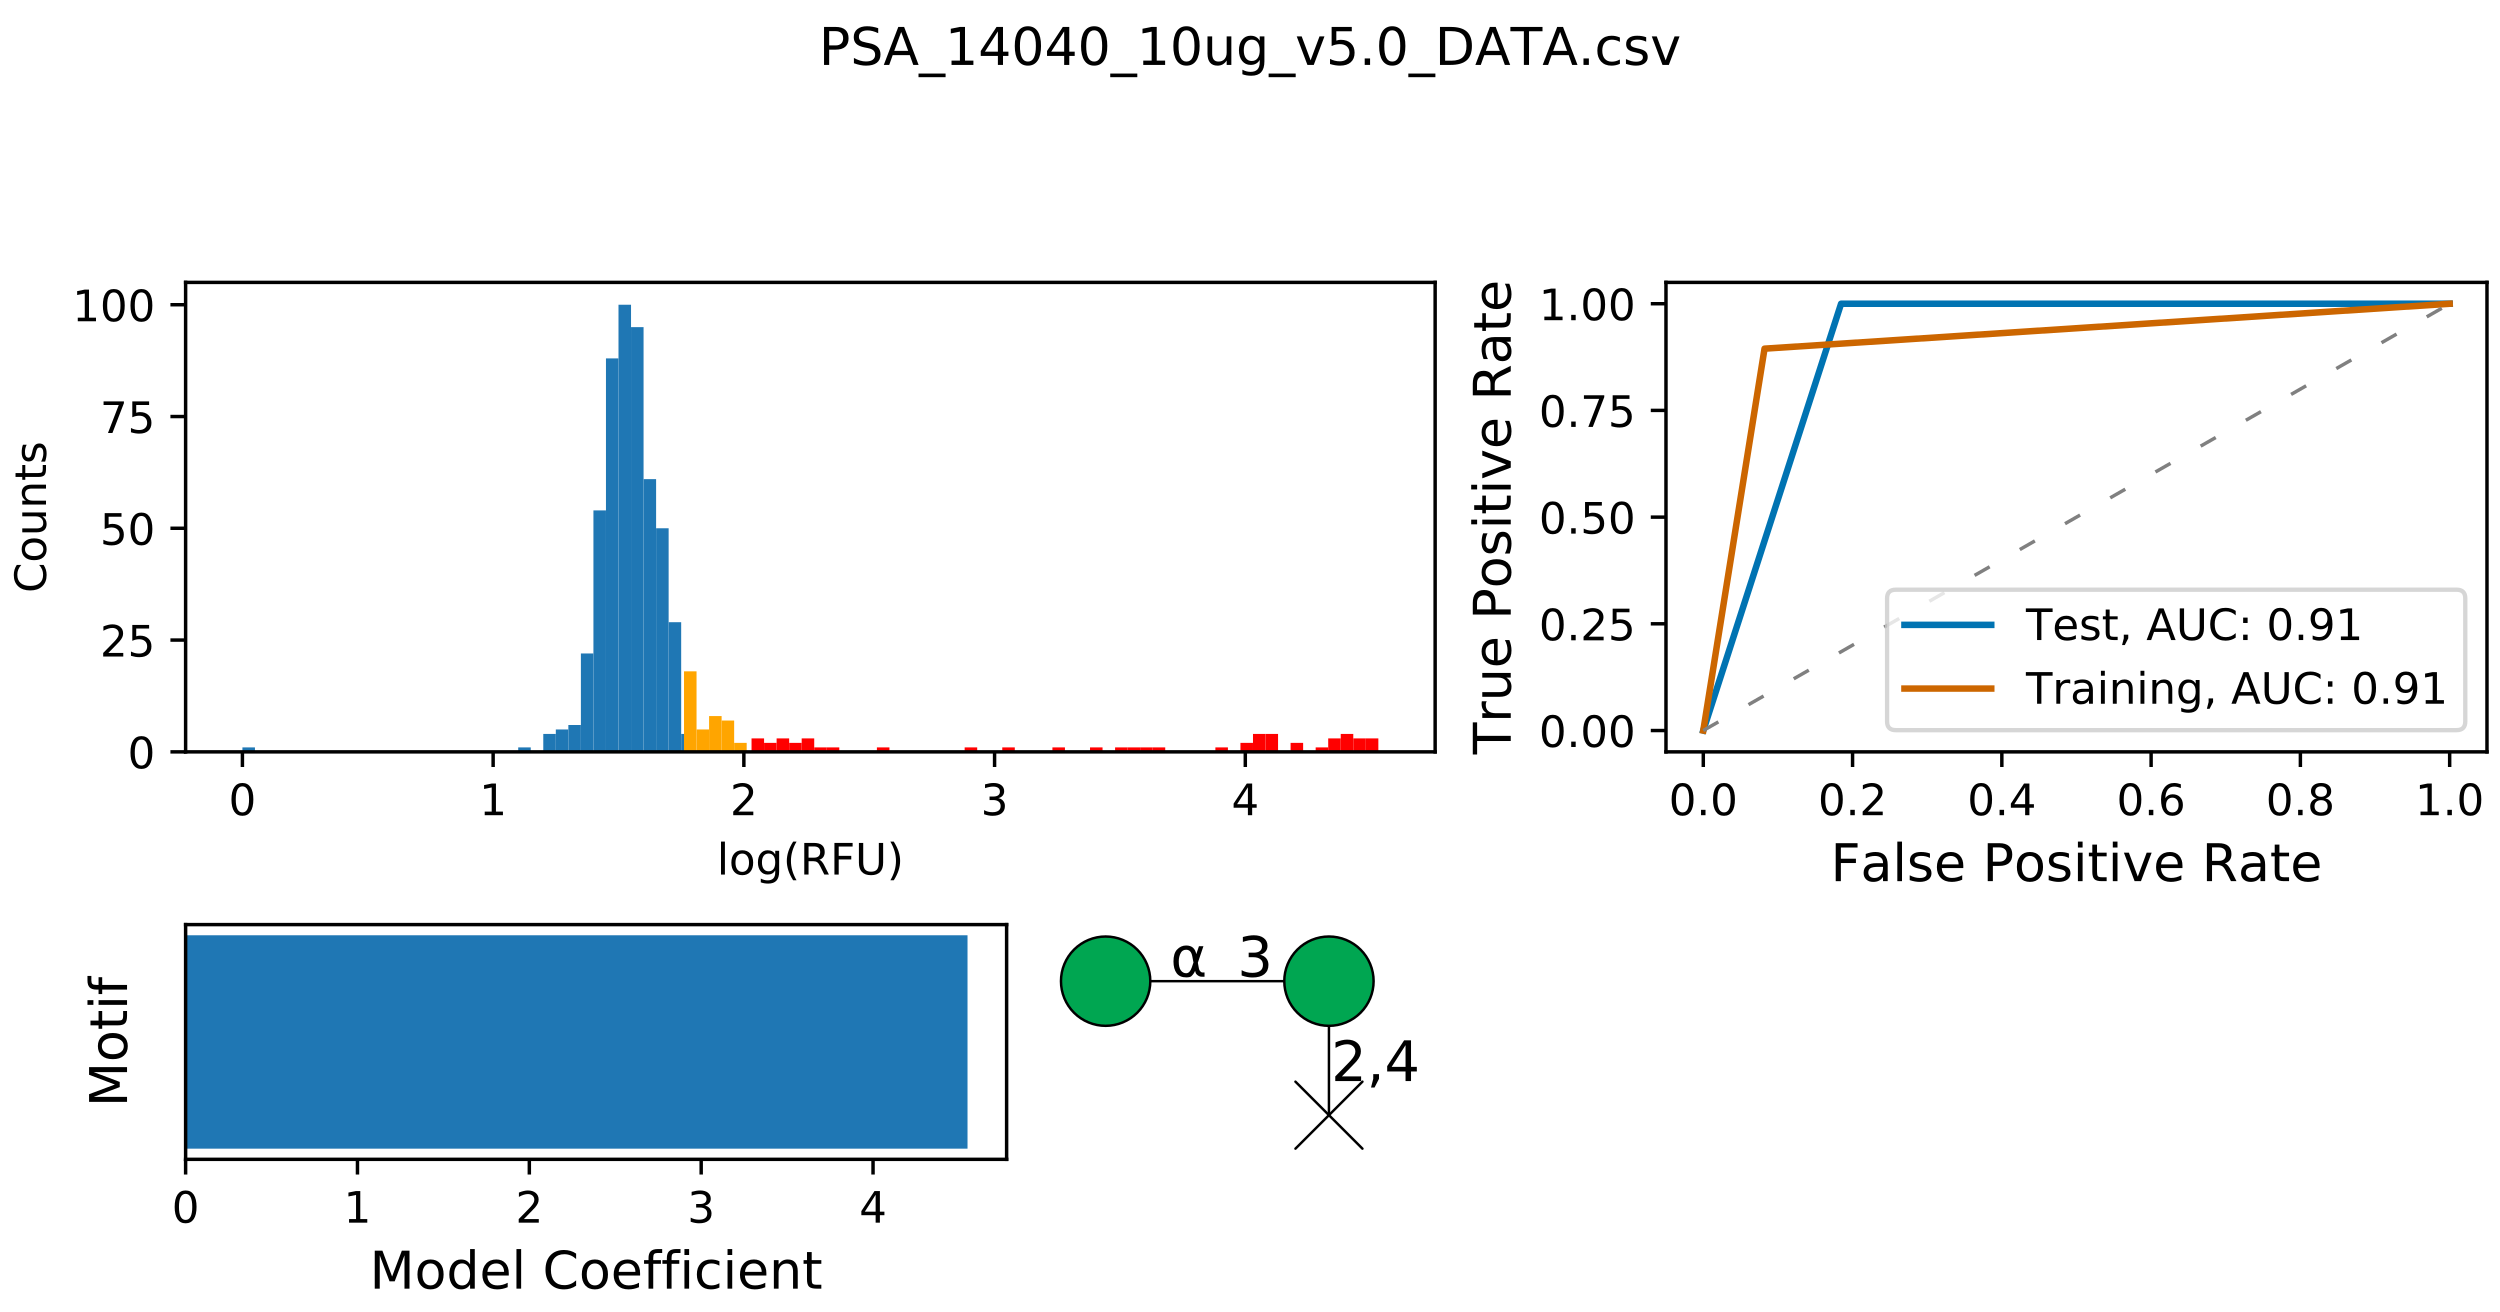 <?xml version="1.0" encoding="utf-8" standalone="no"?>
<!DOCTYPE svg PUBLIC "-//W3C//DTD SVG 1.1//EN"
  "http://www.w3.org/Graphics/SVG/1.1/DTD/svg11.dtd">
<!-- Created with matplotlib (https://matplotlib.org/) -->
<svg height="302.4pt" version="1.1" viewBox="0 0 576 302.4" width="576pt" xmlns="http://www.w3.org/2000/svg" xmlns:xlink="http://www.w3.org/1999/xlink">
 <defs>
  <style type="text/css">
*{stroke-linecap:butt;stroke-linejoin:round;}
  </style>
 </defs>
 <g id="figure_1">
  <g id="patch_1">
   <path d="M 0 302.4 
L 576 302.4 
L 576 0 
L 0 0 
z
" style="fill:#ffffff;"/>
  </g>
  <g id="axes_1">
   <g id="patch_2">
    <path d="M 42.766 173.224 
L 330.657 173.224 
L 330.657 65.065 
L 42.766 65.065 
z
" style="fill:#ffffff;"/>
   </g>
   <g id="patch_3">
    <path clip-path="url(#pede5697588)" d="M 55.852 173.224 
L 58.74 173.224 
L 58.74 172.194 
L 55.852 172.194 
z
" style="fill:#1f77b4;"/>
   </g>
   <g id="patch_4">
    <path clip-path="url(#pede5697588)" d="M 58.74 173.224 
L 61.628 173.224 
L 61.628 173.224 
L 58.74 173.224 
z
" style="fill:#1f77b4;"/>
   </g>
   <g id="patch_5">
    <path clip-path="url(#pede5697588)" d="M 61.628 173.224 
L 64.517 173.224 
L 64.517 173.224 
L 61.628 173.224 
z
" style="fill:#1f77b4;"/>
   </g>
   <g id="patch_6">
    <path clip-path="url(#pede5697588)" d="M 64.517 173.224 
L 67.405 173.224 
L 67.405 173.224 
L 64.517 173.224 
z
" style="fill:#1f77b4;"/>
   </g>
   <g id="patch_7">
    <path clip-path="url(#pede5697588)" d="M 67.405 173.224 
L 70.293 173.224 
L 70.293 173.224 
L 67.405 173.224 
z
" style="fill:#1f77b4;"/>
   </g>
   <g id="patch_8">
    <path clip-path="url(#pede5697588)" d="M 70.293 173.224 
L 73.182 173.224 
L 73.182 173.224 
L 70.293 173.224 
z
" style="fill:#1f77b4;"/>
   </g>
   <g id="patch_9">
    <path clip-path="url(#pede5697588)" d="M 73.182 173.224 
L 76.07 173.224 
L 76.07 173.224 
L 73.182 173.224 
z
" style="fill:#1f77b4;"/>
   </g>
   <g id="patch_10">
    <path clip-path="url(#pede5697588)" d="M 76.07 173.224 
L 78.958 173.224 
L 78.958 173.224 
L 76.07 173.224 
z
" style="fill:#1f77b4;"/>
   </g>
   <g id="patch_11">
    <path clip-path="url(#pede5697588)" d="M 78.958 173.224 
L 81.847 173.224 
L 81.847 173.224 
L 78.958 173.224 
z
" style="fill:#1f77b4;"/>
   </g>
   <g id="patch_12">
    <path clip-path="url(#pede5697588)" d="M 81.847 173.224 
L 84.735 173.224 
L 84.735 173.224 
L 81.847 173.224 
z
" style="fill:#1f77b4;"/>
   </g>
   <g id="patch_13">
    <path clip-path="url(#pede5697588)" d="M 84.735 173.224 
L 87.623 173.224 
L 87.623 173.224 
L 84.735 173.224 
z
" style="fill:#1f77b4;"/>
   </g>
   <g id="patch_14">
    <path clip-path="url(#pede5697588)" d="M 87.623 173.224 
L 90.512 173.224 
L 90.512 173.224 
L 87.623 173.224 
z
" style="fill:#1f77b4;"/>
   </g>
   <g id="patch_15">
    <path clip-path="url(#pede5697588)" d="M 90.512 173.224 
L 93.4 173.224 
L 93.4 173.224 
L 90.512 173.224 
z
" style="fill:#1f77b4;"/>
   </g>
   <g id="patch_16">
    <path clip-path="url(#pede5697588)" d="M 93.4 173.224 
L 96.288 173.224 
L 96.288 173.224 
L 93.4 173.224 
z
" style="fill:#1f77b4;"/>
   </g>
   <g id="patch_17">
    <path clip-path="url(#pede5697588)" d="M 96.288 173.224 
L 99.177 173.224 
L 99.177 173.224 
L 96.288 173.224 
z
" style="fill:#1f77b4;"/>
   </g>
   <g id="patch_18">
    <path clip-path="url(#pede5697588)" d="M 99.177 173.224 
L 102.065 173.224 
L 102.065 173.224 
L 99.177 173.224 
z
" style="fill:#1f77b4;"/>
   </g>
   <g id="patch_19">
    <path clip-path="url(#pede5697588)" d="M 102.065 173.224 
L 104.953 173.224 
L 104.953 173.224 
L 102.065 173.224 
z
" style="fill:#1f77b4;"/>
   </g>
   <g id="patch_20">
    <path clip-path="url(#pede5697588)" d="M 104.953 173.224 
L 107.842 173.224 
L 107.842 173.224 
L 104.953 173.224 
z
" style="fill:#1f77b4;"/>
   </g>
   <g id="patch_21">
    <path clip-path="url(#pede5697588)" d="M 107.842 173.224 
L 110.73 173.224 
L 110.73 173.224 
L 107.842 173.224 
z
" style="fill:#1f77b4;"/>
   </g>
   <g id="patch_22">
    <path clip-path="url(#pede5697588)" d="M 110.73 173.224 
L 113.618 173.224 
L 113.618 173.224 
L 110.73 173.224 
z
" style="fill:#1f77b4;"/>
   </g>
   <g id="patch_23">
    <path clip-path="url(#pede5697588)" d="M 113.618 173.224 
L 116.507 173.224 
L 116.507 173.224 
L 113.618 173.224 
z
" style="fill:#1f77b4;"/>
   </g>
   <g id="patch_24">
    <path clip-path="url(#pede5697588)" d="M 116.507 173.224 
L 119.395 173.224 
L 119.395 173.224 
L 116.507 173.224 
z
" style="fill:#1f77b4;"/>
   </g>
   <g id="patch_25">
    <path clip-path="url(#pede5697588)" d="M 119.395 173.224 
L 122.283 173.224 
L 122.283 172.194 
L 119.395 172.194 
z
" style="fill:#1f77b4;"/>
   </g>
   <g id="patch_26">
    <path clip-path="url(#pede5697588)" d="M 122.283 173.224 
L 125.171 173.224 
L 125.171 173.224 
L 122.283 173.224 
z
" style="fill:#1f77b4;"/>
   </g>
   <g id="patch_27">
    <path clip-path="url(#pede5697588)" d="M 125.171 173.224 
L 128.06 173.224 
L 128.06 169.104 
L 125.171 169.104 
z
" style="fill:#1f77b4;"/>
   </g>
   <g id="patch_28">
    <path clip-path="url(#pede5697588)" d="M 128.06 173.224 
L 130.948 173.224 
L 130.948 168.073 
L 128.06 168.073 
z
" style="fill:#1f77b4;"/>
   </g>
   <g id="patch_29">
    <path clip-path="url(#pede5697588)" d="M 130.948 173.224 
L 133.836 173.224 
L 133.836 167.043 
L 130.948 167.043 
z
" style="fill:#1f77b4;"/>
   </g>
   <g id="patch_30">
    <path clip-path="url(#pede5697588)" d="M 133.836 173.224 
L 136.725 173.224 
L 136.725 150.562 
L 133.836 150.562 
z
" style="fill:#1f77b4;"/>
   </g>
   <g id="patch_31">
    <path clip-path="url(#pede5697588)" d="M 136.725 173.224 
L 139.613 173.224 
L 139.613 117.599 
L 136.725 117.599 
z
" style="fill:#1f77b4;"/>
   </g>
   <g id="patch_32">
    <path clip-path="url(#pede5697588)" d="M 139.613 173.224 
L 142.501 173.224 
L 142.501 82.576 
L 139.613 82.576 
z
" style="fill:#1f77b4;"/>
   </g>
   <g id="patch_33">
    <path clip-path="url(#pede5697588)" d="M 142.501 173.224 
L 145.39 173.224 
L 145.39 70.215 
L 142.501 70.215 
z
" style="fill:#1f77b4;"/>
   </g>
   <g id="patch_34">
    <path clip-path="url(#pede5697588)" d="M 145.39 173.224 
L 148.278 173.224 
L 148.278 75.366 
L 145.39 75.366 
z
" style="fill:#1f77b4;"/>
   </g>
   <g id="patch_35">
    <path clip-path="url(#pede5697588)" d="M 148.278 173.224 
L 151.166 173.224 
L 151.166 110.389 
L 148.278 110.389 
z
" style="fill:#1f77b4;"/>
   </g>
   <g id="patch_36">
    <path clip-path="url(#pede5697588)" d="M 151.166 173.224 
L 154.055 173.224 
L 154.055 121.72 
L 151.166 121.72 
z
" style="fill:#1f77b4;"/>
   </g>
   <g id="patch_37">
    <path clip-path="url(#pede5697588)" d="M 154.055 173.224 
L 156.943 173.224 
L 156.943 143.351 
L 154.055 143.351 
z
" style="fill:#1f77b4;"/>
   </g>
   <g id="patch_38">
    <path clip-path="url(#pede5697588)" d="M 156.943 173.224 
L 159.831 173.224 
L 159.831 169.104 
L 156.943 169.104 
z
" style="fill:#1f77b4;"/>
   </g>
   <g id="patch_39">
    <path clip-path="url(#pede5697588)" d="M 173.155 173.224 
L 176.043 173.224 
L 176.043 170.134 
L 173.155 170.134 
z
" style="fill:#ff0000;"/>
   </g>
   <g id="patch_40">
    <path clip-path="url(#pede5697588)" d="M 176.043 173.224 
L 178.932 173.224 
L 178.932 171.164 
L 176.043 171.164 
z
" style="fill:#ff0000;"/>
   </g>
   <g id="patch_41">
    <path clip-path="url(#pede5697588)" d="M 178.932 173.224 
L 181.82 173.224 
L 181.82 170.134 
L 178.932 170.134 
z
" style="fill:#ff0000;"/>
   </g>
   <g id="patch_42">
    <path clip-path="url(#pede5697588)" d="M 181.82 173.224 
L 184.708 173.224 
L 184.708 171.164 
L 181.82 171.164 
z
" style="fill:#ff0000;"/>
   </g>
   <g id="patch_43">
    <path clip-path="url(#pede5697588)" d="M 184.708 173.224 
L 187.596 173.224 
L 187.596 170.134 
L 184.708 170.134 
z
" style="fill:#ff0000;"/>
   </g>
   <g id="patch_44">
    <path clip-path="url(#pede5697588)" d="M 187.596 173.224 
L 190.485 173.224 
L 190.485 172.194 
L 187.596 172.194 
z
" style="fill:#ff0000;"/>
   </g>
   <g id="patch_45">
    <path clip-path="url(#pede5697588)" d="M 190.485 173.224 
L 193.373 173.224 
L 193.373 172.194 
L 190.485 172.194 
z
" style="fill:#ff0000;"/>
   </g>
   <g id="patch_46">
    <path clip-path="url(#pede5697588)" d="M 193.373 173.224 
L 196.261 173.224 
L 196.261 173.224 
L 193.373 173.224 
z
" style="fill:#ff0000;"/>
   </g>
   <g id="patch_47">
    <path clip-path="url(#pede5697588)" d="M 196.261 173.224 
L 199.15 173.224 
L 199.15 173.224 
L 196.261 173.224 
z
" style="fill:#ff0000;"/>
   </g>
   <g id="patch_48">
    <path clip-path="url(#pede5697588)" d="M 199.15 173.224 
L 202.038 173.224 
L 202.038 173.224 
L 199.15 173.224 
z
" style="fill:#ff0000;"/>
   </g>
   <g id="patch_49">
    <path clip-path="url(#pede5697588)" d="M 202.038 173.224 
L 204.926 173.224 
L 204.926 172.194 
L 202.038 172.194 
z
" style="fill:#ff0000;"/>
   </g>
   <g id="patch_50">
    <path clip-path="url(#pede5697588)" d="M 204.926 173.224 
L 207.815 173.224 
L 207.815 173.224 
L 204.926 173.224 
z
" style="fill:#ff0000;"/>
   </g>
   <g id="patch_51">
    <path clip-path="url(#pede5697588)" d="M 207.815 173.224 
L 210.703 173.224 
L 210.703 173.224 
L 207.815 173.224 
z
" style="fill:#ff0000;"/>
   </g>
   <g id="patch_52">
    <path clip-path="url(#pede5697588)" d="M 210.703 173.224 
L 213.591 173.224 
L 213.591 173.224 
L 210.703 173.224 
z
" style="fill:#ff0000;"/>
   </g>
   <g id="patch_53">
    <path clip-path="url(#pede5697588)" d="M 213.591 173.224 
L 216.48 173.224 
L 216.48 173.224 
L 213.591 173.224 
z
" style="fill:#ff0000;"/>
   </g>
   <g id="patch_54">
    <path clip-path="url(#pede5697588)" d="M 216.48 173.224 
L 219.368 173.224 
L 219.368 173.224 
L 216.48 173.224 
z
" style="fill:#ff0000;"/>
   </g>
   <g id="patch_55">
    <path clip-path="url(#pede5697588)" d="M 219.368 173.224 
L 222.256 173.224 
L 222.256 173.224 
L 219.368 173.224 
z
" style="fill:#ff0000;"/>
   </g>
   <g id="patch_56">
    <path clip-path="url(#pede5697588)" d="M 222.256 173.224 
L 225.145 173.224 
L 225.145 172.194 
L 222.256 172.194 
z
" style="fill:#ff0000;"/>
   </g>
   <g id="patch_57">
    <path clip-path="url(#pede5697588)" d="M 225.145 173.224 
L 228.033 173.224 
L 228.033 173.224 
L 225.145 173.224 
z
" style="fill:#ff0000;"/>
   </g>
   <g id="patch_58">
    <path clip-path="url(#pede5697588)" d="M 228.033 173.224 
L 230.921 173.224 
L 230.921 173.224 
L 228.033 173.224 
z
" style="fill:#ff0000;"/>
   </g>
   <g id="patch_59">
    <path clip-path="url(#pede5697588)" d="M 230.921 173.224 
L 233.81 173.224 
L 233.81 172.194 
L 230.921 172.194 
z
" style="fill:#ff0000;"/>
   </g>
   <g id="patch_60">
    <path clip-path="url(#pede5697588)" d="M 233.81 173.224 
L 236.698 173.224 
L 236.698 173.224 
L 233.81 173.224 
z
" style="fill:#ff0000;"/>
   </g>
   <g id="patch_61">
    <path clip-path="url(#pede5697588)" d="M 236.698 173.224 
L 239.586 173.224 
L 239.586 173.224 
L 236.698 173.224 
z
" style="fill:#ff0000;"/>
   </g>
   <g id="patch_62">
    <path clip-path="url(#pede5697588)" d="M 239.586 173.224 
L 242.475 173.224 
L 242.475 173.224 
L 239.586 173.224 
z
" style="fill:#ff0000;"/>
   </g>
   <g id="patch_63">
    <path clip-path="url(#pede5697588)" d="M 242.475 173.224 
L 245.363 173.224 
L 245.363 172.194 
L 242.475 172.194 
z
" style="fill:#ff0000;"/>
   </g>
   <g id="patch_64">
    <path clip-path="url(#pede5697588)" d="M 245.363 173.224 
L 248.251 173.224 
L 248.251 173.224 
L 245.363 173.224 
z
" style="fill:#ff0000;"/>
   </g>
   <g id="patch_65">
    <path clip-path="url(#pede5697588)" d="M 248.251 173.224 
L 251.139 173.224 
L 251.139 173.224 
L 248.251 173.224 
z
" style="fill:#ff0000;"/>
   </g>
   <g id="patch_66">
    <path clip-path="url(#pede5697588)" d="M 251.139 173.224 
L 254.028 173.224 
L 254.028 172.194 
L 251.139 172.194 
z
" style="fill:#ff0000;"/>
   </g>
   <g id="patch_67">
    <path clip-path="url(#pede5697588)" d="M 254.028 173.224 
L 256.916 173.224 
L 256.916 173.224 
L 254.028 173.224 
z
" style="fill:#ff0000;"/>
   </g>
   <g id="patch_68">
    <path clip-path="url(#pede5697588)" d="M 256.916 173.224 
L 259.804 173.224 
L 259.804 172.194 
L 256.916 172.194 
z
" style="fill:#ff0000;"/>
   </g>
   <g id="patch_69">
    <path clip-path="url(#pede5697588)" d="M 259.804 173.224 
L 262.693 173.224 
L 262.693 172.194 
L 259.804 172.194 
z
" style="fill:#ff0000;"/>
   </g>
   <g id="patch_70">
    <path clip-path="url(#pede5697588)" d="M 262.693 173.224 
L 265.581 173.224 
L 265.581 172.194 
L 262.693 172.194 
z
" style="fill:#ff0000;"/>
   </g>
   <g id="patch_71">
    <path clip-path="url(#pede5697588)" d="M 265.581 173.224 
L 268.469 173.224 
L 268.469 172.194 
L 265.581 172.194 
z
" style="fill:#ff0000;"/>
   </g>
   <g id="patch_72">
    <path clip-path="url(#pede5697588)" d="M 268.469 173.224 
L 271.358 173.224 
L 271.358 173.224 
L 268.469 173.224 
z
" style="fill:#ff0000;"/>
   </g>
   <g id="patch_73">
    <path clip-path="url(#pede5697588)" d="M 271.358 173.224 
L 274.246 173.224 
L 274.246 173.224 
L 271.358 173.224 
z
" style="fill:#ff0000;"/>
   </g>
   <g id="patch_74">
    <path clip-path="url(#pede5697588)" d="M 274.246 173.224 
L 277.134 173.224 
L 277.134 173.224 
L 274.246 173.224 
z
" style="fill:#ff0000;"/>
   </g>
   <g id="patch_75">
    <path clip-path="url(#pede5697588)" d="M 277.134 173.224 
L 280.023 173.224 
L 280.023 173.224 
L 277.134 173.224 
z
" style="fill:#ff0000;"/>
   </g>
   <g id="patch_76">
    <path clip-path="url(#pede5697588)" d="M 280.023 173.224 
L 282.911 173.224 
L 282.911 172.194 
L 280.023 172.194 
z
" style="fill:#ff0000;"/>
   </g>
   <g id="patch_77">
    <path clip-path="url(#pede5697588)" d="M 282.911 173.224 
L 285.799 173.224 
L 285.799 173.224 
L 282.911 173.224 
z
" style="fill:#ff0000;"/>
   </g>
   <g id="patch_78">
    <path clip-path="url(#pede5697588)" d="M 285.799 173.224 
L 288.688 173.224 
L 288.688 171.164 
L 285.799 171.164 
z
" style="fill:#ff0000;"/>
   </g>
   <g id="patch_79">
    <path clip-path="url(#pede5697588)" d="M 288.688 173.224 
L 291.576 173.224 
L 291.576 169.104 
L 288.688 169.104 
z
" style="fill:#ff0000;"/>
   </g>
   <g id="patch_80">
    <path clip-path="url(#pede5697588)" d="M 291.576 173.224 
L 294.464 173.224 
L 294.464 169.104 
L 291.576 169.104 
z
" style="fill:#ff0000;"/>
   </g>
   <g id="patch_81">
    <path clip-path="url(#pede5697588)" d="M 294.464 173.224 
L 297.353 173.224 
L 297.353 173.224 
L 294.464 173.224 
z
" style="fill:#ff0000;"/>
   </g>
   <g id="patch_82">
    <path clip-path="url(#pede5697588)" d="M 297.353 173.224 
L 300.241 173.224 
L 300.241 171.164 
L 297.353 171.164 
z
" style="fill:#ff0000;"/>
   </g>
   <g id="patch_83">
    <path clip-path="url(#pede5697588)" d="M 300.241 173.224 
L 303.129 173.224 
L 303.129 173.224 
L 300.241 173.224 
z
" style="fill:#ff0000;"/>
   </g>
   <g id="patch_84">
    <path clip-path="url(#pede5697588)" d="M 303.129 173.224 
L 306.018 173.224 
L 306.018 172.194 
L 303.129 172.194 
z
" style="fill:#ff0000;"/>
   </g>
   <g id="patch_85">
    <path clip-path="url(#pede5697588)" d="M 306.018 173.224 
L 308.906 173.224 
L 308.906 170.134 
L 306.018 170.134 
z
" style="fill:#ff0000;"/>
   </g>
   <g id="patch_86">
    <path clip-path="url(#pede5697588)" d="M 308.906 173.224 
L 311.794 173.224 
L 311.794 169.104 
L 308.906 169.104 
z
" style="fill:#ff0000;"/>
   </g>
   <g id="patch_87">
    <path clip-path="url(#pede5697588)" d="M 311.794 173.224 
L 314.683 173.224 
L 314.683 170.134 
L 311.794 170.134 
z
" style="fill:#ff0000;"/>
   </g>
   <g id="patch_88">
    <path clip-path="url(#pede5697588)" d="M 314.683 173.224 
L 317.571 173.224 
L 317.571 170.134 
L 314.683 170.134 
z
" style="fill:#ff0000;"/>
   </g>
   <g id="patch_89">
    <path clip-path="url(#pede5697588)" d="M 157.596 173.224 
L 160.484 173.224 
L 160.484 154.682 
L 157.596 154.682 
z
" style="fill:#ffa500;"/>
   </g>
   <g id="patch_90">
    <path clip-path="url(#pede5697588)" d="M 160.484 173.224 
L 163.373 173.224 
L 163.373 168.073 
L 160.484 168.073 
z
" style="fill:#ffa500;"/>
   </g>
   <g id="patch_91">
    <path clip-path="url(#pede5697588)" d="M 163.373 173.224 
L 166.261 173.224 
L 166.261 164.983 
L 163.373 164.983 
z
" style="fill:#ffa500;"/>
   </g>
   <g id="patch_92">
    <path clip-path="url(#pede5697588)" d="M 166.261 173.224 
L 169.149 173.224 
L 169.149 166.013 
L 166.261 166.013 
z
" style="fill:#ffa500;"/>
   </g>
   <g id="patch_93">
    <path clip-path="url(#pede5697588)" d="M 169.149 173.224 
L 172.038 173.224 
L 172.038 171.164 
L 169.149 171.164 
z
" style="fill:#ffa500;"/>
   </g>
   <g id="matplotlib.axis_1">
    <g id="xtick_1">
     <g id="line2d_1">
      <defs>
       <path d="M 0 0 
L 0 3.5 
" id="m013fe58077" style="stroke:#000000;stroke-width:0.8;"/>
      </defs>
      <g>
       <use style="stroke:#000000;stroke-width:0.8;" x="55.852" xlink:href="#m013fe58077" y="173.224"/>
      </g>
     </g>
     <g id="text_1">
      <!-- 0 -->
      <defs>
       <path d="M 31.781 66.406 
Q 24.172 66.406 20.328 58.906 
Q 16.5 51.422 16.5 36.375 
Q 16.5 21.391 20.328 13.891 
Q 24.172 6.391 31.781 6.391 
Q 39.453 6.391 43.281 13.891 
Q 47.125 21.391 47.125 36.375 
Q 47.125 51.422 43.281 58.906 
Q 39.453 66.406 31.781 66.406 
z
M 31.781 74.219 
Q 44.047 74.219 50.516 64.516 
Q 56.984 54.828 56.984 36.375 
Q 56.984 17.969 50.516 8.266 
Q 44.047 -1.422 31.781 -1.422 
Q 19.531 -1.422 13.062 8.266 
Q 6.594 17.969 6.594 36.375 
Q 6.594 54.828 13.062 64.516 
Q 19.531 74.219 31.781 74.219 
z
" id="DejaVuSans-48"/>
      </defs>
      <g transform="translate(52.671 187.822)scale(0.1 -0.1)">
       <use xlink:href="#DejaVuSans-48"/>
      </g>
     </g>
    </g>
    <g id="xtick_2">
     <g id="line2d_2">
      <g>
       <use style="stroke:#000000;stroke-width:0.8;" x="113.618" xlink:href="#m013fe58077" y="173.224"/>
      </g>
     </g>
     <g id="text_2">
      <!-- 1 -->
      <defs>
       <path d="M 12.406 8.297 
L 28.516 8.297 
L 28.516 63.922 
L 10.984 60.406 
L 10.984 69.391 
L 28.422 72.906 
L 38.281 72.906 
L 38.281 8.297 
L 54.391 8.297 
L 54.391 0 
L 12.406 0 
z
" id="DejaVuSans-49"/>
      </defs>
      <g transform="translate(110.437 187.822)scale(0.1 -0.1)">
       <use xlink:href="#DejaVuSans-49"/>
      </g>
     </g>
    </g>
    <g id="xtick_3">
     <g id="line2d_3">
      <g>
       <use style="stroke:#000000;stroke-width:0.8;" x="171.385" xlink:href="#m013fe58077" y="173.224"/>
      </g>
     </g>
     <g id="text_3">
      <!-- 2 -->
      <defs>
       <path d="M 19.188 8.297 
L 53.609 8.297 
L 53.609 0 
L 7.328 0 
L 7.328 8.297 
Q 12.938 14.109 22.625 23.891 
Q 32.328 33.688 34.812 36.531 
Q 39.547 41.844 41.422 45.531 
Q 43.312 49.219 43.312 52.781 
Q 43.312 58.594 39.234 62.25 
Q 35.156 65.922 28.609 65.922 
Q 23.969 65.922 18.812 64.312 
Q 13.672 62.703 7.812 59.422 
L 7.812 69.391 
Q 13.766 71.781 18.938 73 
Q 24.125 74.219 28.422 74.219 
Q 39.75 74.219 46.484 68.547 
Q 53.219 62.891 53.219 53.422 
Q 53.219 48.922 51.531 44.891 
Q 49.859 40.875 45.406 35.406 
Q 44.188 33.984 37.641 27.219 
Q 31.109 20.453 19.188 8.297 
z
" id="DejaVuSans-50"/>
      </defs>
      <g transform="translate(168.203 187.822)scale(0.1 -0.1)">
       <use xlink:href="#DejaVuSans-50"/>
      </g>
     </g>
    </g>
    <g id="xtick_4">
     <g id="line2d_4">
      <g>
       <use style="stroke:#000000;stroke-width:0.8;" x="229.151" xlink:href="#m013fe58077" y="173.224"/>
      </g>
     </g>
     <g id="text_4">
      <!-- 3 -->
      <defs>
       <path d="M 40.578 39.312 
Q 47.656 37.797 51.625 33 
Q 55.609 28.219 55.609 21.188 
Q 55.609 10.406 48.188 4.484 
Q 40.766 -1.422 27.094 -1.422 
Q 22.516 -1.422 17.656 -0.516 
Q 12.797 0.391 7.625 2.203 
L 7.625 11.719 
Q 11.719 9.328 16.594 8.109 
Q 21.484 6.891 26.812 6.891 
Q 36.078 6.891 40.938 10.547 
Q 45.797 14.203 45.797 21.188 
Q 45.797 27.641 41.281 31.266 
Q 36.766 34.906 28.719 34.906 
L 20.219 34.906 
L 20.219 43.016 
L 29.109 43.016 
Q 36.375 43.016 40.234 45.922 
Q 44.094 48.828 44.094 54.297 
Q 44.094 59.906 40.109 62.906 
Q 36.141 65.922 28.719 65.922 
Q 24.656 65.922 20.016 65.031 
Q 15.375 64.156 9.812 62.312 
L 9.812 71.094 
Q 15.438 72.656 20.344 73.438 
Q 25.25 74.219 29.594 74.219 
Q 40.828 74.219 47.359 69.109 
Q 53.906 64.016 53.906 55.328 
Q 53.906 49.266 50.438 45.094 
Q 46.969 40.922 40.578 39.312 
z
" id="DejaVuSans-51"/>
      </defs>
      <g transform="translate(225.97 187.822)scale(0.1 -0.1)">
       <use xlink:href="#DejaVuSans-51"/>
      </g>
     </g>
    </g>
    <g id="xtick_5">
     <g id="line2d_5">
      <g>
       <use style="stroke:#000000;stroke-width:0.8;" x="286.917" xlink:href="#m013fe58077" y="173.224"/>
      </g>
     </g>
     <g id="text_5">
      <!-- 4 -->
      <defs>
       <path d="M 37.797 64.312 
L 12.891 25.391 
L 37.797 25.391 
z
M 35.203 72.906 
L 47.609 72.906 
L 47.609 25.391 
L 58.016 25.391 
L 58.016 17.188 
L 47.609 17.188 
L 47.609 0 
L 37.797 0 
L 37.797 17.188 
L 4.891 17.188 
L 4.891 26.703 
z
" id="DejaVuSans-52"/>
      </defs>
      <g transform="translate(283.736 187.822)scale(0.1 -0.1)">
       <use xlink:href="#DejaVuSans-52"/>
      </g>
     </g>
    </g>
    <g id="text_6">
     <!-- log(RFU) -->
     <defs>
      <path d="M 9.422 75.984 
L 18.406 75.984 
L 18.406 0 
L 9.422 0 
z
" id="DejaVuSans-108"/>
      <path d="M 30.609 48.391 
Q 23.391 48.391 19.188 42.75 
Q 14.984 37.109 14.984 27.297 
Q 14.984 17.484 19.156 11.844 
Q 23.344 6.203 30.609 6.203 
Q 37.797 6.203 41.984 11.859 
Q 46.188 17.531 46.188 27.297 
Q 46.188 37.016 41.984 42.703 
Q 37.797 48.391 30.609 48.391 
z
M 30.609 56 
Q 42.328 56 49.016 48.375 
Q 55.719 40.766 55.719 27.297 
Q 55.719 13.875 49.016 6.219 
Q 42.328 -1.422 30.609 -1.422 
Q 18.844 -1.422 12.172 6.219 
Q 5.516 13.875 5.516 27.297 
Q 5.516 40.766 12.172 48.375 
Q 18.844 56 30.609 56 
z
" id="DejaVuSans-111"/>
      <path d="M 45.406 27.984 
Q 45.406 37.75 41.375 43.109 
Q 37.359 48.484 30.078 48.484 
Q 22.859 48.484 18.828 43.109 
Q 14.797 37.75 14.797 27.984 
Q 14.797 18.266 18.828 12.891 
Q 22.859 7.516 30.078 7.516 
Q 37.359 7.516 41.375 12.891 
Q 45.406 18.266 45.406 27.984 
z
M 54.391 6.781 
Q 54.391 -7.172 48.188 -13.984 
Q 42 -20.797 29.203 -20.797 
Q 24.469 -20.797 20.266 -20.094 
Q 16.062 -19.391 12.109 -17.922 
L 12.109 -9.188 
Q 16.062 -11.328 19.922 -12.344 
Q 23.781 -13.375 27.781 -13.375 
Q 36.625 -13.375 41.016 -8.766 
Q 45.406 -4.156 45.406 5.172 
L 45.406 9.625 
Q 42.625 4.781 38.281 2.391 
Q 33.938 0 27.875 0 
Q 17.828 0 11.672 7.656 
Q 5.516 15.328 5.516 27.984 
Q 5.516 40.672 11.672 48.328 
Q 17.828 56 27.875 56 
Q 33.938 56 38.281 53.609 
Q 42.625 51.219 45.406 46.391 
L 45.406 54.688 
L 54.391 54.688 
z
" id="DejaVuSans-103"/>
      <path d="M 31 75.875 
Q 24.469 64.656 21.281 53.656 
Q 18.109 42.672 18.109 31.391 
Q 18.109 20.125 21.312 9.062 
Q 24.516 -2 31 -13.188 
L 23.188 -13.188 
Q 15.875 -1.703 12.234 9.375 
Q 8.594 20.453 8.594 31.391 
Q 8.594 42.281 12.203 53.312 
Q 15.828 64.359 23.188 75.875 
z
" id="DejaVuSans-40"/>
      <path d="M 44.391 34.188 
Q 47.562 33.109 50.562 29.594 
Q 53.562 26.078 56.594 19.922 
L 66.609 0 
L 56 0 
L 46.688 18.703 
Q 43.062 26.031 39.672 28.422 
Q 36.281 30.812 30.422 30.812 
L 19.672 30.812 
L 19.672 0 
L 9.812 0 
L 9.812 72.906 
L 32.078 72.906 
Q 44.578 72.906 50.734 67.672 
Q 56.891 62.453 56.891 51.906 
Q 56.891 45.016 53.688 40.469 
Q 50.484 35.938 44.391 34.188 
z
M 19.672 64.797 
L 19.672 38.922 
L 32.078 38.922 
Q 39.203 38.922 42.844 42.219 
Q 46.484 45.516 46.484 51.906 
Q 46.484 58.297 42.844 61.547 
Q 39.203 64.797 32.078 64.797 
z
" id="DejaVuSans-82"/>
      <path d="M 9.812 72.906 
L 51.703 72.906 
L 51.703 64.594 
L 19.672 64.594 
L 19.672 43.109 
L 48.578 43.109 
L 48.578 34.812 
L 19.672 34.812 
L 19.672 0 
L 9.812 0 
z
" id="DejaVuSans-70"/>
      <path d="M 8.688 72.906 
L 18.609 72.906 
L 18.609 28.609 
Q 18.609 16.891 22.844 11.734 
Q 27.094 6.594 36.625 6.594 
Q 46.094 6.594 50.344 11.734 
Q 54.594 16.891 54.594 28.609 
L 54.594 72.906 
L 64.5 72.906 
L 64.5 27.391 
Q 64.5 13.141 57.438 5.859 
Q 50.391 -1.422 36.625 -1.422 
Q 22.797 -1.422 15.734 5.859 
Q 8.688 13.141 8.688 27.391 
z
" id="DejaVuSans-85"/>
      <path d="M 8.016 75.875 
L 15.828 75.875 
Q 23.141 64.359 26.781 53.312 
Q 30.422 42.281 30.422 31.391 
Q 30.422 20.453 26.781 9.375 
Q 23.141 -1.703 15.828 -13.188 
L 8.016 -13.188 
Q 14.5 -2 17.703 9.062 
Q 20.906 20.125 20.906 31.391 
Q 20.906 42.672 17.703 53.656 
Q 14.5 64.656 8.016 75.875 
z
" id="DejaVuSans-41"/>
     </defs>
     <g transform="translate(165.178 201.5)scale(0.1 -0.1)">
      <use xlink:href="#DejaVuSans-108"/>
      <use x="27.783" xlink:href="#DejaVuSans-111"/>
      <use x="88.965" xlink:href="#DejaVuSans-103"/>
      <use x="152.441" xlink:href="#DejaVuSans-40"/>
      <use x="191.455" xlink:href="#DejaVuSans-82"/>
      <use x="260.938" xlink:href="#DejaVuSans-70"/>
      <use x="318.457" xlink:href="#DejaVuSans-85"/>
      <use x="391.65" xlink:href="#DejaVuSans-41"/>
     </g>
    </g>
   </g>
   <g id="matplotlib.axis_2">
    <g id="ytick_1">
     <g id="line2d_6">
      <defs>
       <path d="M 0 0 
L -3.5 0 
" id="mdee20d441f" style="stroke:#000000;stroke-width:0.8;"/>
      </defs>
      <g>
       <use style="stroke:#000000;stroke-width:0.8;" x="42.766" xlink:href="#mdee20d441f" y="173.224"/>
      </g>
     </g>
     <g id="text_7">
      <!-- 0 -->
      <g transform="translate(29.403 177.023)scale(0.1 -0.1)">
       <use xlink:href="#DejaVuSans-48"/>
      </g>
     </g>
    </g>
    <g id="ytick_2">
     <g id="line2d_7">
      <g>
       <use style="stroke:#000000;stroke-width:0.8;" x="42.766" xlink:href="#mdee20d441f" y="147.472"/>
      </g>
     </g>
     <g id="text_8">
      <!-- 25 -->
      <defs>
       <path d="M 10.797 72.906 
L 49.516 72.906 
L 49.516 64.594 
L 19.828 64.594 
L 19.828 46.734 
Q 21.969 47.469 24.109 47.828 
Q 26.266 48.188 28.422 48.188 
Q 40.625 48.188 47.75 41.5 
Q 54.891 34.812 54.891 23.391 
Q 54.891 11.625 47.562 5.094 
Q 40.234 -1.422 26.906 -1.422 
Q 22.312 -1.422 17.547 -0.641 
Q 12.797 0.141 7.719 1.703 
L 7.719 11.625 
Q 12.109 9.234 16.797 8.062 
Q 21.484 6.891 26.703 6.891 
Q 35.156 6.891 40.078 11.328 
Q 45.016 15.766 45.016 23.391 
Q 45.016 31 40.078 35.438 
Q 35.156 39.891 26.703 39.891 
Q 22.75 39.891 18.812 39.016 
Q 14.891 38.141 10.797 36.281 
z
" id="DejaVuSans-53"/>
      </defs>
      <g transform="translate(23.041 151.271)scale(0.1 -0.1)">
       <use xlink:href="#DejaVuSans-50"/>
       <use x="63.623" xlink:href="#DejaVuSans-53"/>
      </g>
     </g>
    </g>
    <g id="ytick_3">
     <g id="line2d_8">
      <g>
       <use style="stroke:#000000;stroke-width:0.8;" x="42.766" xlink:href="#mdee20d441f" y="121.72"/>
      </g>
     </g>
     <g id="text_9">
      <!-- 50 -->
      <g transform="translate(23.041 125.519)scale(0.1 -0.1)">
       <use xlink:href="#DejaVuSans-53"/>
       <use x="63.623" xlink:href="#DejaVuSans-48"/>
      </g>
     </g>
    </g>
    <g id="ytick_4">
     <g id="line2d_9">
      <g>
       <use style="stroke:#000000;stroke-width:0.8;" x="42.766" xlink:href="#mdee20d441f" y="95.967"/>
      </g>
     </g>
     <g id="text_10">
      <!-- 75 -->
      <defs>
       <path d="M 8.203 72.906 
L 55.078 72.906 
L 55.078 68.703 
L 28.609 0 
L 18.312 0 
L 43.219 64.594 
L 8.203 64.594 
z
" id="DejaVuSans-55"/>
      </defs>
      <g transform="translate(23.041 99.767)scale(0.1 -0.1)">
       <use xlink:href="#DejaVuSans-55"/>
       <use x="63.623" xlink:href="#DejaVuSans-53"/>
      </g>
     </g>
    </g>
    <g id="ytick_5">
     <g id="line2d_10">
      <g>
       <use style="stroke:#000000;stroke-width:0.8;" x="42.766" xlink:href="#mdee20d441f" y="70.215"/>
      </g>
     </g>
     <g id="text_11">
      <!-- 100 -->
      <g transform="translate(16.678 74.014)scale(0.1 -0.1)">
       <use xlink:href="#DejaVuSans-49"/>
       <use x="63.623" xlink:href="#DejaVuSans-48"/>
       <use x="127.246" xlink:href="#DejaVuSans-48"/>
      </g>
     </g>
    </g>
    <g id="text_12">
     <!-- Counts -->
     <defs>
      <path d="M 64.406 67.281 
L 64.406 56.891 
Q 59.422 61.531 53.781 63.812 
Q 48.141 66.109 41.797 66.109 
Q 29.297 66.109 22.656 58.469 
Q 16.016 50.828 16.016 36.375 
Q 16.016 21.969 22.656 14.328 
Q 29.297 6.688 41.797 6.688 
Q 48.141 6.688 53.781 8.984 
Q 59.422 11.281 64.406 15.922 
L 64.406 5.609 
Q 59.234 2.094 53.438 0.328 
Q 47.656 -1.422 41.219 -1.422 
Q 24.656 -1.422 15.125 8.703 
Q 5.609 18.844 5.609 36.375 
Q 5.609 53.953 15.125 64.078 
Q 24.656 74.219 41.219 74.219 
Q 47.75 74.219 53.531 72.484 
Q 59.328 70.75 64.406 67.281 
z
" id="DejaVuSans-67"/>
      <path d="M 8.5 21.578 
L 8.5 54.688 
L 17.484 54.688 
L 17.484 21.922 
Q 17.484 14.156 20.5 10.266 
Q 23.531 6.391 29.594 6.391 
Q 36.859 6.391 41.078 11.031 
Q 45.312 15.672 45.312 23.688 
L 45.312 54.688 
L 54.297 54.688 
L 54.297 0 
L 45.312 0 
L 45.312 8.406 
Q 42.047 3.422 37.719 1 
Q 33.406 -1.422 27.688 -1.422 
Q 18.266 -1.422 13.375 4.438 
Q 8.5 10.297 8.5 21.578 
z
M 31.109 56 
z
" id="DejaVuSans-117"/>
      <path d="M 54.891 33.016 
L 54.891 0 
L 45.906 0 
L 45.906 32.719 
Q 45.906 40.484 42.875 44.328 
Q 39.844 48.188 33.797 48.188 
Q 26.516 48.188 22.312 43.547 
Q 18.109 38.922 18.109 30.906 
L 18.109 0 
L 9.078 0 
L 9.078 54.688 
L 18.109 54.688 
L 18.109 46.188 
Q 21.344 51.125 25.703 53.562 
Q 30.078 56 35.797 56 
Q 45.219 56 50.047 50.172 
Q 54.891 44.344 54.891 33.016 
z
" id="DejaVuSans-110"/>
      <path d="M 18.312 70.219 
L 18.312 54.688 
L 36.812 54.688 
L 36.812 47.703 
L 18.312 47.703 
L 18.312 18.016 
Q 18.312 11.328 20.141 9.422 
Q 21.969 7.516 27.594 7.516 
L 36.812 7.516 
L 36.812 0 
L 27.594 0 
Q 17.188 0 13.234 3.875 
Q 9.281 7.766 9.281 18.016 
L 9.281 47.703 
L 2.688 47.703 
L 2.688 54.688 
L 9.281 54.688 
L 9.281 70.219 
z
" id="DejaVuSans-116"/>
      <path d="M 44.281 53.078 
L 44.281 44.578 
Q 40.484 46.531 36.375 47.5 
Q 32.281 48.484 27.875 48.484 
Q 21.188 48.484 17.844 46.438 
Q 14.5 44.391 14.5 40.281 
Q 14.5 37.156 16.891 35.375 
Q 19.281 33.594 26.516 31.984 
L 29.594 31.297 
Q 39.156 29.25 43.188 25.516 
Q 47.219 21.781 47.219 15.094 
Q 47.219 7.469 41.188 3.016 
Q 35.156 -1.422 24.609 -1.422 
Q 20.219 -1.422 15.453 -0.562 
Q 10.688 0.297 5.422 2 
L 5.422 11.281 
Q 10.406 8.688 15.234 7.391 
Q 20.062 6.109 24.812 6.109 
Q 31.156 6.109 34.562 8.281 
Q 37.984 10.453 37.984 14.406 
Q 37.984 18.062 35.516 20.016 
Q 33.062 21.969 24.703 23.781 
L 21.578 24.516 
Q 13.234 26.266 9.516 29.906 
Q 5.812 33.547 5.812 39.891 
Q 5.812 47.609 11.281 51.797 
Q 16.75 56 26.812 56 
Q 31.781 56 36.172 55.266 
Q 40.578 54.547 44.281 53.078 
z
" id="DejaVuSans-115"/>
     </defs>
     <g transform="translate(10.599 136.597)rotate(-90)scale(0.1 -0.1)">
      <use xlink:href="#DejaVuSans-67"/>
      <use x="69.824" xlink:href="#DejaVuSans-111"/>
      <use x="131.006" xlink:href="#DejaVuSans-117"/>
      <use x="194.385" xlink:href="#DejaVuSans-110"/>
      <use x="257.764" xlink:href="#DejaVuSans-116"/>
      <use x="296.973" xlink:href="#DejaVuSans-115"/>
     </g>
    </g>
   </g>
   <g id="patch_94">
    <path d="M 42.766 173.224 
L 42.766 65.065 
" style="fill:none;stroke:#000000;stroke-linecap:square;stroke-linejoin:miter;stroke-width:0.8;"/>
   </g>
   <g id="patch_95">
    <path d="M 330.657 173.224 
L 330.657 65.065 
" style="fill:none;stroke:#000000;stroke-linecap:square;stroke-linejoin:miter;stroke-width:0.8;"/>
   </g>
   <g id="patch_96">
    <path d="M 42.766 173.224 
L 330.657 173.224 
" style="fill:none;stroke:#000000;stroke-linecap:square;stroke-linejoin:miter;stroke-width:0.8;"/>
   </g>
   <g id="patch_97">
    <path d="M 42.766 65.065 
L 330.657 65.065 
" style="fill:none;stroke:#000000;stroke-linecap:square;stroke-linejoin:miter;stroke-width:0.8;"/>
   </g>
  </g>
  <g id="axes_2">
   <g id="patch_98">
    <path d="M 42.766 267.108 
L 231.925 267.108 
L 231.925 213.028 
L 42.766 213.028 
z
" style="fill:#ffffff;"/>
   </g>
   <g id="patch_99">
    <path clip-path="url(#pe12903eef1)" d="M 42.766 264.65 
L 222.917 264.65 
L 222.917 215.486 
L 42.766 215.486 
z
" style="fill:#1f77b4;"/>
   </g>
   <g id="matplotlib.axis_3">
    <g id="xtick_6">
     <g id="line2d_11">
      <g>
       <use style="stroke:#000000;stroke-width:0.8;" x="42.766" xlink:href="#m013fe58077" y="267.108"/>
      </g>
     </g>
     <g id="text_13">
      <!-- 0 -->
      <g transform="translate(39.585 281.706)scale(0.1 -0.1)">
       <use xlink:href="#DejaVuSans-48"/>
      </g>
     </g>
    </g>
    <g id="xtick_7">
     <g id="line2d_12">
      <g>
       <use style="stroke:#000000;stroke-width:0.8;" x="82.361" xlink:href="#m013fe58077" y="267.108"/>
      </g>
     </g>
     <g id="text_14">
      <!-- 1 -->
      <g transform="translate(79.18 281.706)scale(0.1 -0.1)">
       <use xlink:href="#DejaVuSans-49"/>
      </g>
     </g>
    </g>
    <g id="xtick_8">
     <g id="line2d_13">
      <g>
       <use style="stroke:#000000;stroke-width:0.8;" x="121.957" xlink:href="#m013fe58077" y="267.108"/>
      </g>
     </g>
     <g id="text_15">
      <!-- 2 -->
      <g transform="translate(118.776 281.706)scale(0.1 -0.1)">
       <use xlink:href="#DejaVuSans-50"/>
      </g>
     </g>
    </g>
    <g id="xtick_9">
     <g id="line2d_14">
      <g>
       <use style="stroke:#000000;stroke-width:0.8;" x="161.553" xlink:href="#m013fe58077" y="267.108"/>
      </g>
     </g>
     <g id="text_16">
      <!-- 3 -->
      <g transform="translate(158.371 281.706)scale(0.1 -0.1)">
       <use xlink:href="#DejaVuSans-51"/>
      </g>
     </g>
    </g>
    <g id="xtick_10">
     <g id="line2d_15">
      <g>
       <use style="stroke:#000000;stroke-width:0.8;" x="201.148" xlink:href="#m013fe58077" y="267.108"/>
      </g>
     </g>
     <g id="text_17">
      <!-- 4 -->
      <g transform="translate(197.967 281.706)scale(0.1 -0.1)">
       <use xlink:href="#DejaVuSans-52"/>
      </g>
     </g>
    </g>
    <g id="text_18">
     <!-- Model Coefficient -->
     <defs>
      <path d="M 9.812 72.906 
L 24.516 72.906 
L 43.109 23.297 
L 61.812 72.906 
L 76.516 72.906 
L 76.516 0 
L 66.891 0 
L 66.891 64.016 
L 48.094 14.016 
L 38.188 14.016 
L 19.391 64.016 
L 19.391 0 
L 9.812 0 
z
" id="DejaVuSans-77"/>
      <path d="M 45.406 46.391 
L 45.406 75.984 
L 54.391 75.984 
L 54.391 0 
L 45.406 0 
L 45.406 8.203 
Q 42.578 3.328 38.25 0.953 
Q 33.938 -1.422 27.875 -1.422 
Q 17.969 -1.422 11.734 6.484 
Q 5.516 14.406 5.516 27.297 
Q 5.516 40.188 11.734 48.094 
Q 17.969 56 27.875 56 
Q 33.938 56 38.25 53.625 
Q 42.578 51.266 45.406 46.391 
z
M 14.797 27.297 
Q 14.797 17.391 18.875 11.75 
Q 22.953 6.109 30.078 6.109 
Q 37.203 6.109 41.297 11.75 
Q 45.406 17.391 45.406 27.297 
Q 45.406 37.203 41.297 42.844 
Q 37.203 48.484 30.078 48.484 
Q 22.953 48.484 18.875 42.844 
Q 14.797 37.203 14.797 27.297 
z
" id="DejaVuSans-100"/>
      <path d="M 56.203 29.594 
L 56.203 25.203 
L 14.891 25.203 
Q 15.484 15.922 20.484 11.062 
Q 25.484 6.203 34.422 6.203 
Q 39.594 6.203 44.453 7.469 
Q 49.312 8.734 54.109 11.281 
L 54.109 2.781 
Q 49.266 0.734 44.188 -0.344 
Q 39.109 -1.422 33.891 -1.422 
Q 20.797 -1.422 13.156 6.188 
Q 5.516 13.812 5.516 26.812 
Q 5.516 40.234 12.766 48.109 
Q 20.016 56 32.328 56 
Q 43.359 56 49.781 48.891 
Q 56.203 41.797 56.203 29.594 
z
M 47.219 32.234 
Q 47.125 39.594 43.094 43.984 
Q 39.062 48.391 32.422 48.391 
Q 24.906 48.391 20.391 44.141 
Q 15.875 39.891 15.188 32.172 
z
" id="DejaVuSans-101"/>
      <path id="DejaVuSans-32"/>
      <path d="M 37.109 75.984 
L 37.109 68.5 
L 28.516 68.5 
Q 23.688 68.5 21.797 66.547 
Q 19.922 64.594 19.922 59.516 
L 19.922 54.688 
L 34.719 54.688 
L 34.719 47.703 
L 19.922 47.703 
L 19.922 0 
L 10.891 0 
L 10.891 47.703 
L 2.297 47.703 
L 2.297 54.688 
L 10.891 54.688 
L 10.891 58.5 
Q 10.891 67.625 15.141 71.797 
Q 19.391 75.984 28.609 75.984 
z
" id="DejaVuSans-102"/>
      <path d="M 9.422 54.688 
L 18.406 54.688 
L 18.406 0 
L 9.422 0 
z
M 9.422 75.984 
L 18.406 75.984 
L 18.406 64.594 
L 9.422 64.594 
z
" id="DejaVuSans-105"/>
      <path d="M 48.781 52.594 
L 48.781 44.188 
Q 44.969 46.297 41.141 47.344 
Q 37.312 48.391 33.406 48.391 
Q 24.656 48.391 19.812 42.844 
Q 14.984 37.312 14.984 27.297 
Q 14.984 17.281 19.812 11.734 
Q 24.656 6.203 33.406 6.203 
Q 37.312 6.203 41.141 7.25 
Q 44.969 8.297 48.781 10.406 
L 48.781 2.094 
Q 45.016 0.344 40.984 -0.531 
Q 36.969 -1.422 32.422 -1.422 
Q 20.062 -1.422 12.781 6.344 
Q 5.516 14.109 5.516 27.297 
Q 5.516 40.672 12.859 48.328 
Q 20.219 56 33.016 56 
Q 37.156 56 41.109 55.141 
Q 45.062 54.297 48.781 52.594 
z
" id="DejaVuSans-99"/>
     </defs>
     <g transform="translate(85.166 296.904)scale(0.12 -0.12)">
      <use xlink:href="#DejaVuSans-77"/>
      <use x="86.279" xlink:href="#DejaVuSans-111"/>
      <use x="147.461" xlink:href="#DejaVuSans-100"/>
      <use x="210.938" xlink:href="#DejaVuSans-101"/>
      <use x="272.461" xlink:href="#DejaVuSans-108"/>
      <use x="300.244" xlink:href="#DejaVuSans-32"/>
      <use x="332.031" xlink:href="#DejaVuSans-67"/>
      <use x="401.855" xlink:href="#DejaVuSans-111"/>
      <use x="463.037" xlink:href="#DejaVuSans-101"/>
      <use x="524.561" xlink:href="#DejaVuSans-102"/>
      <use x="559.766" xlink:href="#DejaVuSans-102"/>
      <use x="594.971" xlink:href="#DejaVuSans-105"/>
      <use x="622.754" xlink:href="#DejaVuSans-99"/>
      <use x="677.734" xlink:href="#DejaVuSans-105"/>
      <use x="705.518" xlink:href="#DejaVuSans-101"/>
      <use x="767.041" xlink:href="#DejaVuSans-110"/>
      <use x="830.42" xlink:href="#DejaVuSans-116"/>
     </g>
    </g>
   </g>
   <g id="matplotlib.axis_4">
    <g id="ytick_6"/>
    <g id="ytick_7"/>
    <g id="ytick_8"/>
    <g id="text_19">
     <!-- Motif -->
     <g transform="translate(29.27 255.047)rotate(-90)scale(0.12 -0.12)">
      <use xlink:href="#DejaVuSans-77"/>
      <use x="86.279" xlink:href="#DejaVuSans-111"/>
      <use x="147.461" xlink:href="#DejaVuSans-116"/>
      <use x="186.67" xlink:href="#DejaVuSans-105"/>
      <use x="214.453" xlink:href="#DejaVuSans-102"/>
     </g>
    </g>
   </g>
   <g id="patch_100">
    <path d="M 42.766 267.108 
L 42.766 213.028 
" style="fill:none;stroke:#000000;stroke-linecap:square;stroke-linejoin:miter;stroke-width:0.8;"/>
   </g>
   <g id="patch_101">
    <path d="M 231.925 267.108 
L 231.925 213.028 
" style="fill:none;stroke:#000000;stroke-linecap:square;stroke-linejoin:miter;stroke-width:0.8;"/>
   </g>
   <g id="patch_102">
    <path d="M 42.766 267.108 
L 231.925 267.108 
" style="fill:none;stroke:#000000;stroke-linecap:square;stroke-linejoin:miter;stroke-width:0.8;"/>
   </g>
   <g id="patch_103">
    <path d="M 42.766 213.028 
L 231.925 213.028 
" style="fill:none;stroke:#000000;stroke-linecap:square;stroke-linejoin:miter;stroke-width:0.8;"/>
   </g>
  </g>
  <g id="axes_3"/>
  <g id="axes_4">
   <g id="patch_104">
    <path d="M 383.841 173.224 
L 573 173.224 
L 573 65.065 
L 383.841 65.065 
z
" style="fill:#ffffff;"/>
   </g>
   <g id="matplotlib.axis_5">
    <g id="xtick_11">
     <g id="line2d_16">
      <g>
       <use style="stroke:#000000;stroke-width:0.8;" x="392.439" xlink:href="#m013fe58077" y="173.224"/>
      </g>
     </g>
     <g id="text_20">
      <!-- 0.0 -->
      <defs>
       <path d="M 10.688 12.406 
L 21 12.406 
L 21 0 
L 10.688 0 
z
" id="DejaVuSans-46"/>
      </defs>
      <g transform="translate(384.487 187.822)scale(0.1 -0.1)">
       <use xlink:href="#DejaVuSans-48"/>
       <use x="63.623" xlink:href="#DejaVuSans-46"/>
       <use x="95.41" xlink:href="#DejaVuSans-48"/>
      </g>
     </g>
    </g>
    <g id="xtick_12">
     <g id="line2d_17">
      <g>
       <use style="stroke:#000000;stroke-width:0.8;" x="426.831" xlink:href="#m013fe58077" y="173.224"/>
      </g>
     </g>
     <g id="text_21">
      <!-- 0.2 -->
      <g transform="translate(418.88 187.822)scale(0.1 -0.1)">
       <use xlink:href="#DejaVuSans-48"/>
       <use x="63.623" xlink:href="#DejaVuSans-46"/>
       <use x="95.41" xlink:href="#DejaVuSans-50"/>
      </g>
     </g>
    </g>
    <g id="xtick_13">
     <g id="line2d_18">
      <g>
       <use style="stroke:#000000;stroke-width:0.8;" x="461.224" xlink:href="#m013fe58077" y="173.224"/>
      </g>
     </g>
     <g id="text_22">
      <!-- 0.4 -->
      <g transform="translate(453.272 187.822)scale(0.1 -0.1)">
       <use xlink:href="#DejaVuSans-48"/>
       <use x="63.623" xlink:href="#DejaVuSans-46"/>
       <use x="95.41" xlink:href="#DejaVuSans-52"/>
      </g>
     </g>
    </g>
    <g id="xtick_14">
     <g id="line2d_19">
      <g>
       <use style="stroke:#000000;stroke-width:0.8;" x="495.616" xlink:href="#m013fe58077" y="173.224"/>
      </g>
     </g>
     <g id="text_23">
      <!-- 0.6 -->
      <defs>
       <path d="M 33.016 40.375 
Q 26.375 40.375 22.484 35.828 
Q 18.609 31.297 18.609 23.391 
Q 18.609 15.531 22.484 10.953 
Q 26.375 6.391 33.016 6.391 
Q 39.656 6.391 43.531 10.953 
Q 47.406 15.531 47.406 23.391 
Q 47.406 31.297 43.531 35.828 
Q 39.656 40.375 33.016 40.375 
z
M 52.594 71.297 
L 52.594 62.312 
Q 48.875 64.062 45.094 64.984 
Q 41.312 65.922 37.594 65.922 
Q 27.828 65.922 22.672 59.328 
Q 17.531 52.734 16.797 39.406 
Q 19.672 43.656 24.016 45.922 
Q 28.375 48.188 33.594 48.188 
Q 44.578 48.188 50.953 41.516 
Q 57.328 34.859 57.328 23.391 
Q 57.328 12.156 50.688 5.359 
Q 44.047 -1.422 33.016 -1.422 
Q 20.359 -1.422 13.672 8.266 
Q 6.984 17.969 6.984 36.375 
Q 6.984 53.656 15.188 63.938 
Q 23.391 74.219 37.203 74.219 
Q 40.922 74.219 44.703 73.484 
Q 48.484 72.75 52.594 71.297 
z
" id="DejaVuSans-54"/>
      </defs>
      <g transform="translate(487.665 187.822)scale(0.1 -0.1)">
       <use xlink:href="#DejaVuSans-48"/>
       <use x="63.623" xlink:href="#DejaVuSans-46"/>
       <use x="95.41" xlink:href="#DejaVuSans-54"/>
      </g>
     </g>
    </g>
    <g id="xtick_15">
     <g id="line2d_20">
      <g>
       <use style="stroke:#000000;stroke-width:0.8;" x="530.009" xlink:href="#m013fe58077" y="173.224"/>
      </g>
     </g>
     <g id="text_24">
      <!-- 0.8 -->
      <defs>
       <path d="M 31.781 34.625 
Q 24.75 34.625 20.719 30.859 
Q 16.703 27.094 16.703 20.516 
Q 16.703 13.922 20.719 10.156 
Q 24.75 6.391 31.781 6.391 
Q 38.812 6.391 42.859 10.172 
Q 46.922 13.969 46.922 20.516 
Q 46.922 27.094 42.891 30.859 
Q 38.875 34.625 31.781 34.625 
z
M 21.922 38.812 
Q 15.578 40.375 12.031 44.719 
Q 8.5 49.078 8.5 55.328 
Q 8.5 64.062 14.719 69.141 
Q 20.953 74.219 31.781 74.219 
Q 42.672 74.219 48.875 69.141 
Q 55.078 64.062 55.078 55.328 
Q 55.078 49.078 51.531 44.719 
Q 48 40.375 41.703 38.812 
Q 48.828 37.156 52.797 32.312 
Q 56.781 27.484 56.781 20.516 
Q 56.781 9.906 50.312 4.234 
Q 43.844 -1.422 31.781 -1.422 
Q 19.734 -1.422 13.25 4.234 
Q 6.781 9.906 6.781 20.516 
Q 6.781 27.484 10.781 32.312 
Q 14.797 37.156 21.922 38.812 
z
M 18.312 54.391 
Q 18.312 48.734 21.844 45.562 
Q 25.391 42.391 31.781 42.391 
Q 38.141 42.391 41.719 45.562 
Q 45.312 48.734 45.312 54.391 
Q 45.312 60.062 41.719 63.234 
Q 38.141 66.406 31.781 66.406 
Q 25.391 66.406 21.844 63.234 
Q 18.312 60.062 18.312 54.391 
z
" id="DejaVuSans-56"/>
      </defs>
      <g transform="translate(522.057 187.822)scale(0.1 -0.1)">
       <use xlink:href="#DejaVuSans-48"/>
       <use x="63.623" xlink:href="#DejaVuSans-46"/>
       <use x="95.41" xlink:href="#DejaVuSans-56"/>
      </g>
     </g>
    </g>
    <g id="xtick_16">
     <g id="line2d_21">
      <g>
       <use style="stroke:#000000;stroke-width:0.8;" x="564.402" xlink:href="#m013fe58077" y="173.224"/>
      </g>
     </g>
     <g id="text_25">
      <!-- 1.0 -->
      <g transform="translate(556.45 187.822)scale(0.1 -0.1)">
       <use xlink:href="#DejaVuSans-49"/>
       <use x="63.623" xlink:href="#DejaVuSans-46"/>
       <use x="95.41" xlink:href="#DejaVuSans-48"/>
      </g>
     </g>
    </g>
    <g id="text_26">
     <!-- False Positive Rate -->
     <defs>
      <path d="M 34.281 27.484 
Q 23.391 27.484 19.188 25 
Q 14.984 22.516 14.984 16.5 
Q 14.984 11.719 18.141 8.906 
Q 21.297 6.109 26.703 6.109 
Q 34.188 6.109 38.703 11.406 
Q 43.219 16.703 43.219 25.484 
L 43.219 27.484 
z
M 52.203 31.203 
L 52.203 0 
L 43.219 0 
L 43.219 8.297 
Q 40.141 3.328 35.547 0.953 
Q 30.953 -1.422 24.312 -1.422 
Q 15.922 -1.422 10.953 3.297 
Q 6 8.016 6 15.922 
Q 6 25.141 12.172 29.828 
Q 18.359 34.516 30.609 34.516 
L 43.219 34.516 
L 43.219 35.406 
Q 43.219 41.609 39.141 45 
Q 35.062 48.391 27.688 48.391 
Q 23 48.391 18.547 47.266 
Q 14.109 46.141 10.016 43.891 
L 10.016 52.203 
Q 14.938 54.109 19.578 55.047 
Q 24.219 56 28.609 56 
Q 40.484 56 46.344 49.844 
Q 52.203 43.703 52.203 31.203 
z
" id="DejaVuSans-97"/>
      <path d="M 19.672 64.797 
L 19.672 37.406 
L 32.078 37.406 
Q 38.969 37.406 42.719 40.969 
Q 46.484 44.531 46.484 51.125 
Q 46.484 57.672 42.719 61.234 
Q 38.969 64.797 32.078 64.797 
z
M 9.812 72.906 
L 32.078 72.906 
Q 44.344 72.906 50.609 67.359 
Q 56.891 61.812 56.891 51.125 
Q 56.891 40.328 50.609 34.812 
Q 44.344 29.297 32.078 29.297 
L 19.672 29.297 
L 19.672 0 
L 9.812 0 
z
" id="DejaVuSans-80"/>
      <path d="M 2.984 54.688 
L 12.5 54.688 
L 29.594 8.797 
L 46.688 54.688 
L 56.203 54.688 
L 35.688 0 
L 23.484 0 
z
" id="DejaVuSans-118"/>
     </defs>
     <g transform="translate(421.774 203.02)scale(0.12 -0.12)">
      <use xlink:href="#DejaVuSans-70"/>
      <use x="57.379" xlink:href="#DejaVuSans-97"/>
      <use x="118.658" xlink:href="#DejaVuSans-108"/>
      <use x="146.441" xlink:href="#DejaVuSans-115"/>
      <use x="198.541" xlink:href="#DejaVuSans-101"/>
      <use x="260.064" xlink:href="#DejaVuSans-32"/>
      <use x="291.852" xlink:href="#DejaVuSans-80"/>
      <use x="352.107" xlink:href="#DejaVuSans-111"/>
      <use x="413.289" xlink:href="#DejaVuSans-115"/>
      <use x="465.389" xlink:href="#DejaVuSans-105"/>
      <use x="493.172" xlink:href="#DejaVuSans-116"/>
      <use x="532.381" xlink:href="#DejaVuSans-105"/>
      <use x="560.164" xlink:href="#DejaVuSans-118"/>
      <use x="619.344" xlink:href="#DejaVuSans-101"/>
      <use x="680.867" xlink:href="#DejaVuSans-32"/>
      <use x="712.654" xlink:href="#DejaVuSans-82"/>
      <use x="782.105" xlink:href="#DejaVuSans-97"/>
      <use x="843.385" xlink:href="#DejaVuSans-116"/>
      <use x="882.594" xlink:href="#DejaVuSans-101"/>
     </g>
    </g>
   </g>
   <g id="matplotlib.axis_6">
    <g id="ytick_9">
     <g id="line2d_22">
      <g>
       <use style="stroke:#000000;stroke-width:0.8;" x="383.841" xlink:href="#mdee20d441f" y="168.308"/>
      </g>
     </g>
     <g id="text_27">
      <!-- 0.00 -->
      <g transform="translate(354.575 172.107)scale(0.1 -0.1)">
       <use xlink:href="#DejaVuSans-48"/>
       <use x="63.623" xlink:href="#DejaVuSans-46"/>
       <use x="95.41" xlink:href="#DejaVuSans-48"/>
       <use x="159.033" xlink:href="#DejaVuSans-48"/>
      </g>
     </g>
    </g>
    <g id="ytick_10">
     <g id="line2d_23">
      <g>
       <use style="stroke:#000000;stroke-width:0.8;" x="383.841" xlink:href="#mdee20d441f" y="143.726"/>
      </g>
     </g>
     <g id="text_28">
      <!-- 0.25 -->
      <g transform="translate(354.575 147.525)scale(0.1 -0.1)">
       <use xlink:href="#DejaVuSans-48"/>
       <use x="63.623" xlink:href="#DejaVuSans-46"/>
       <use x="95.41" xlink:href="#DejaVuSans-50"/>
       <use x="159.033" xlink:href="#DejaVuSans-53"/>
      </g>
     </g>
    </g>
    <g id="ytick_11">
     <g id="line2d_24">
      <g>
       <use style="stroke:#000000;stroke-width:0.8;" x="383.841" xlink:href="#mdee20d441f" y="119.144"/>
      </g>
     </g>
     <g id="text_29">
      <!-- 0.50 -->
      <g transform="translate(354.575 122.944)scale(0.1 -0.1)">
       <use xlink:href="#DejaVuSans-48"/>
       <use x="63.623" xlink:href="#DejaVuSans-46"/>
       <use x="95.41" xlink:href="#DejaVuSans-53"/>
       <use x="159.033" xlink:href="#DejaVuSans-48"/>
      </g>
     </g>
    </g>
    <g id="ytick_12">
     <g id="line2d_25">
      <g>
       <use style="stroke:#000000;stroke-width:0.8;" x="383.841" xlink:href="#mdee20d441f" y="94.563"/>
      </g>
     </g>
     <g id="text_30">
      <!-- 0.75 -->
      <g transform="translate(354.575 98.362)scale(0.1 -0.1)">
       <use xlink:href="#DejaVuSans-48"/>
       <use x="63.623" xlink:href="#DejaVuSans-46"/>
       <use x="95.41" xlink:href="#DejaVuSans-55"/>
       <use x="159.033" xlink:href="#DejaVuSans-53"/>
      </g>
     </g>
    </g>
    <g id="ytick_13">
     <g id="line2d_26">
      <g>
       <use style="stroke:#000000;stroke-width:0.8;" x="383.841" xlink:href="#mdee20d441f" y="69.981"/>
      </g>
     </g>
     <g id="text_31">
      <!-- 1.00 -->
      <g transform="translate(354.575 73.78)scale(0.1 -0.1)">
       <use xlink:href="#DejaVuSans-49"/>
       <use x="63.623" xlink:href="#DejaVuSans-46"/>
       <use x="95.41" xlink:href="#DejaVuSans-48"/>
       <use x="159.033" xlink:href="#DejaVuSans-48"/>
      </g>
     </g>
    </g>
    <g id="text_32">
     <!-- True Positive Rate -->
     <defs>
      <path d="M -0.297 72.906 
L 61.375 72.906 
L 61.375 64.594 
L 35.5 64.594 
L 35.5 0 
L 25.594 0 
L 25.594 64.594 
L -0.297 64.594 
z
" id="DejaVuSans-84"/>
      <path d="M 41.109 46.297 
Q 39.594 47.172 37.812 47.578 
Q 36.031 48 33.891 48 
Q 26.266 48 22.188 43.047 
Q 18.109 38.094 18.109 28.812 
L 18.109 0 
L 9.078 0 
L 9.078 54.688 
L 18.109 54.688 
L 18.109 46.188 
Q 20.953 51.172 25.484 53.578 
Q 30.031 56 36.531 56 
Q 37.453 56 38.578 55.875 
Q 39.703 55.766 41.062 55.516 
z
" id="DejaVuSans-114"/>
     </defs>
     <g transform="translate(348.079 173.8)rotate(-90)scale(0.12 -0.12)">
      <use xlink:href="#DejaVuSans-84"/>
      <use x="60.865" xlink:href="#DejaVuSans-114"/>
      <use x="101.979" xlink:href="#DejaVuSans-117"/>
      <use x="165.357" xlink:href="#DejaVuSans-101"/>
      <use x="226.881" xlink:href="#DejaVuSans-32"/>
      <use x="258.668" xlink:href="#DejaVuSans-80"/>
      <use x="318.924" xlink:href="#DejaVuSans-111"/>
      <use x="380.105" xlink:href="#DejaVuSans-115"/>
      <use x="432.205" xlink:href="#DejaVuSans-105"/>
      <use x="459.988" xlink:href="#DejaVuSans-116"/>
      <use x="499.197" xlink:href="#DejaVuSans-105"/>
      <use x="526.98" xlink:href="#DejaVuSans-118"/>
      <use x="586.16" xlink:href="#DejaVuSans-101"/>
      <use x="647.684" xlink:href="#DejaVuSans-32"/>
      <use x="679.471" xlink:href="#DejaVuSans-82"/>
      <use x="748.922" xlink:href="#DejaVuSans-97"/>
      <use x="810.201" xlink:href="#DejaVuSans-116"/>
      <use x="849.41" xlink:href="#DejaVuSans-101"/>
     </g>
    </g>
   </g>
   <g id="line2d_27">
    <path clip-path="url(#pdd2987deab)" d="M 392.439 168.308 
L 424.186 69.981 
L 564.402 69.981 
" style="fill:none;stroke:#0073b2;stroke-linecap:square;stroke-width:1.5;"/>
   </g>
   <g id="line2d_28">
    <path clip-path="url(#pdd2987deab)" d="M 392.439 168.308 
L 406.549 80.331 
L 564.402 69.981 
" style="fill:none;stroke:#cc6600;stroke-linecap:square;stroke-width:1.5;"/>
   </g>
   <g id="line2d_29">
    <path clip-path="url(#pdd2987deab)" d="M 392.439 168.308 
L 564.402 69.981 
" style="fill:none;stroke:#808080;stroke-dasharray:4,8;stroke-dashoffset:0;stroke-width:0.8;"/>
   </g>
   <g id="patch_105">
    <path d="M 383.841 173.224 
L 383.841 65.065 
" style="fill:none;stroke:#000000;stroke-linecap:square;stroke-linejoin:miter;stroke-width:0.8;"/>
   </g>
   <g id="patch_106">
    <path d="M 573 173.224 
L 573 65.065 
" style="fill:none;stroke:#000000;stroke-linecap:square;stroke-linejoin:miter;stroke-width:0.8;"/>
   </g>
   <g id="patch_107">
    <path d="M 383.841 173.224 
L 573 173.224 
" style="fill:none;stroke:#000000;stroke-linecap:square;stroke-linejoin:miter;stroke-width:0.8;"/>
   </g>
   <g id="patch_108">
    <path d="M 383.841 65.065 
L 573 65.065 
" style="fill:none;stroke:#000000;stroke-linecap:square;stroke-linejoin:miter;stroke-width:0.8;"/>
   </g>
   <g id="legend_1">
    <g id="patch_109">
     <path d="M 436.784 168.224 
L 566 168.224 
Q 568 168.224 568 166.224 
L 568 137.868 
Q 568 135.868 566 135.868 
L 436.784 135.868 
Q 434.784 135.868 434.784 137.868 
L 434.784 166.224 
Q 434.784 168.224 436.784 168.224 
z
" style="fill:#ffffff;opacity:0.8;stroke:#cccccc;stroke-linejoin:miter;"/>
    </g>
    <g id="line2d_30">
     <path d="M 438.784 143.966 
L 458.784 143.966 
" style="fill:none;stroke:#0073b2;stroke-linecap:square;stroke-width:1.5;"/>
    </g>
    <g id="line2d_31"/>
    <g id="text_33">
     <!-- Test, AUC: 0.91 -->
     <defs>
      <path d="M 11.719 12.406 
L 22.016 12.406 
L 22.016 4 
L 14.016 -11.625 
L 7.719 -11.625 
L 11.719 4 
z
" id="DejaVuSans-44"/>
      <path d="M 34.188 63.188 
L 20.797 26.906 
L 47.609 26.906 
z
M 28.609 72.906 
L 39.797 72.906 
L 67.578 0 
L 57.328 0 
L 50.688 18.703 
L 17.828 18.703 
L 11.188 0 
L 0.781 0 
z
" id="DejaVuSans-65"/>
      <path d="M 11.719 12.406 
L 22.016 12.406 
L 22.016 0 
L 11.719 0 
z
M 11.719 51.703 
L 22.016 51.703 
L 22.016 39.312 
L 11.719 39.312 
z
" id="DejaVuSans-58"/>
      <path d="M 10.984 1.516 
L 10.984 10.5 
Q 14.703 8.734 18.5 7.812 
Q 22.312 6.891 25.984 6.891 
Q 35.75 6.891 40.891 13.453 
Q 46.047 20.016 46.781 33.406 
Q 43.953 29.203 39.594 26.953 
Q 35.25 24.703 29.984 24.703 
Q 19.047 24.703 12.672 31.312 
Q 6.297 37.938 6.297 49.422 
Q 6.297 60.641 12.938 67.422 
Q 19.578 74.219 30.609 74.219 
Q 43.266 74.219 49.922 64.516 
Q 56.594 54.828 56.594 36.375 
Q 56.594 19.141 48.406 8.859 
Q 40.234 -1.422 26.422 -1.422 
Q 22.703 -1.422 18.891 -0.688 
Q 15.094 0.047 10.984 1.516 
z
M 30.609 32.422 
Q 37.25 32.422 41.125 36.953 
Q 45.016 41.5 45.016 49.422 
Q 45.016 57.281 41.125 61.844 
Q 37.25 66.406 30.609 66.406 
Q 23.969 66.406 20.094 61.844 
Q 16.219 57.281 16.219 49.422 
Q 16.219 41.5 20.094 36.953 
Q 23.969 32.422 30.609 32.422 
z
" id="DejaVuSans-57"/>
     </defs>
     <g transform="translate(466.784 147.466)scale(0.1 -0.1)">
      <use xlink:href="#DejaVuSans-84"/>
      <use x="60.818" xlink:href="#DejaVuSans-101"/>
      <use x="122.342" xlink:href="#DejaVuSans-115"/>
      <use x="174.441" xlink:href="#DejaVuSans-116"/>
      <use x="213.65" xlink:href="#DejaVuSans-44"/>
      <use x="245.438" xlink:href="#DejaVuSans-32"/>
      <use x="277.225" xlink:href="#DejaVuSans-65"/>
      <use x="345.633" xlink:href="#DejaVuSans-85"/>
      <use x="418.826" xlink:href="#DejaVuSans-67"/>
      <use x="488.65" xlink:href="#DejaVuSans-58"/>
      <use x="522.342" xlink:href="#DejaVuSans-32"/>
      <use x="554.129" xlink:href="#DejaVuSans-48"/>
      <use x="617.752" xlink:href="#DejaVuSans-46"/>
      <use x="649.539" xlink:href="#DejaVuSans-57"/>
      <use x="713.162" xlink:href="#DejaVuSans-49"/>
     </g>
    </g>
    <g id="line2d_32">
     <path d="M 438.784 158.644 
L 458.784 158.644 
" style="fill:none;stroke:#cc6600;stroke-linecap:square;stroke-width:1.5;"/>
    </g>
    <g id="line2d_33"/>
    <g id="text_34">
     <!-- Training, AUC: 0.91 -->
     <g transform="translate(466.784 162.144)scale(0.1 -0.1)">
      <use xlink:href="#DejaVuSans-84"/>
      <use x="60.865" xlink:href="#DejaVuSans-114"/>
      <use x="101.979" xlink:href="#DejaVuSans-97"/>
      <use x="163.258" xlink:href="#DejaVuSans-105"/>
      <use x="191.041" xlink:href="#DejaVuSans-110"/>
      <use x="254.42" xlink:href="#DejaVuSans-105"/>
      <use x="282.203" xlink:href="#DejaVuSans-110"/>
      <use x="345.582" xlink:href="#DejaVuSans-103"/>
      <use x="409.059" xlink:href="#DejaVuSans-44"/>
      <use x="440.846" xlink:href="#DejaVuSans-32"/>
      <use x="472.633" xlink:href="#DejaVuSans-65"/>
      <use x="541.041" xlink:href="#DejaVuSans-85"/>
      <use x="614.234" xlink:href="#DejaVuSans-67"/>
      <use x="684.059" xlink:href="#DejaVuSans-58"/>
      <use x="717.75" xlink:href="#DejaVuSans-32"/>
      <use x="749.537" xlink:href="#DejaVuSans-48"/>
      <use x="813.16" xlink:href="#DejaVuSans-46"/>
      <use x="844.947" xlink:href="#DejaVuSans-57"/>
      <use x="908.57" xlink:href="#DejaVuSans-49"/>
     </g>
    </g>
   </g>
  </g>
  <g id="axes_5">
   <g id="line2d_34">
    <path clip-path="url(#p0746d4ddab)" d="M 306.189 226.062 
L 254.738 226.062 
" style="fill:none;stroke:#000000;stroke-linecap:square;stroke-width:0.573;"/>
   </g>
   <g id="line2d_35">
    <path clip-path="url(#p0746d4ddab)" d="M 306.189 226.062 
L 306.189 256.932 
" style="fill:none;stroke:#000000;stroke-linecap:square;stroke-width:0.573;"/>
   </g>
   <g id="patch_110">
    <path clip-path="url(#p0746d4ddab)" d="M 274.973 221.761 
L 274.696 220.31 
Q 274.414 218.821 273.295 218.821 
Q 272.455 218.821 272.071 219.512 
Q 271.586 220.378 271.586 221.522 
Q 271.586 222.905 272.059 223.564 
Q 272.535 224.235 273.295 224.235 
Q 274.137 224.235 274.589 222.897 
z
M 275.62 219.84 
L 276.241 217.999 
L 277.272 217.999 
L 275.984 221.811 
L 276.235 223.186 
Q 276.291 223.493 276.51 223.751 
Q 276.77 224.052 276.971 224.052 
L 277.523 224.052 
L 277.523 225.033 
L 276.832 225.033 
Q 276.241 225.033 275.715 224.504 
Q 275.455 224.241 275.349 223.688 
Q 275.061 224.386 274.47 224.932 
Q 274.193 225.19 273.295 225.19 
Q 271.82 225.19 271.104 224.235 
Q 270.369 223.248 270.369 221.522 
Q 270.369 219.675 271.166 218.809 
Q 272.053 217.842 273.295 217.842 
Q 275.248 217.842 275.62 219.84 
z
"/>
   </g>
   <g id="patch_111">
    <path clip-path="url(#p0746d4ddab)" d="M 290.314 219.976 
Q 291.224 220.171 291.734 220.788 
Q 292.247 221.403 292.247 222.308 
Q 292.247 223.694 291.292 224.456 
Q 290.338 225.216 288.579 225.216 
Q 287.99 225.216 287.365 225.099 
Q 286.74 224.983 286.075 224.75 
L 286.075 223.526 
Q 286.602 223.833 287.229 223.99 
Q 287.858 224.147 288.543 224.147 
Q 289.735 224.147 290.36 223.676 
Q 290.985 223.206 290.985 222.308 
Q 290.985 221.478 290.404 221.011 
Q 289.823 220.543 288.788 220.543 
L 287.695 220.543 
L 287.695 219.5 
L 288.838 219.5 
Q 289.773 219.5 290.269 219.126 
Q 290.766 218.752 290.766 218.049 
Q 290.766 217.327 290.253 216.942 
Q 289.743 216.554 288.788 216.554 
Q 288.266 216.554 287.669 216.668 
Q 287.072 216.781 286.356 217.018 
L 286.356 215.888 
Q 287.08 215.687 287.711 215.587 
Q 288.342 215.486 288.901 215.486 
Q 290.346 215.486 291.186 216.144 
Q 292.028 216.799 292.028 217.916 
Q 292.028 218.696 291.582 219.233 
Q 291.136 219.769 290.314 219.976 
z
"/>
   </g>
   <g id="patch_112">
    <path clip-path="url(#p0746d4ddab)" d="M 309.171 248.009 
L 313.599 248.009 
L 313.599 249.076 
L 307.646 249.076 
L 307.646 248.009 
Q 308.367 247.261 309.614 246.003 
Q 310.862 244.743 311.181 244.377 
Q 311.79 243.694 312.031 243.219 
Q 312.274 242.745 312.274 242.287 
Q 312.274 241.539 311.75 241.069 
Q 311.225 240.597 310.383 240.597 
Q 309.786 240.597 309.123 240.804 
Q 308.462 241.011 307.708 241.433 
L 307.708 240.15 
Q 308.474 239.843 309.139 239.686 
Q 309.806 239.529 310.359 239.529 
Q 311.816 239.529 312.682 240.259 
Q 313.549 240.987 313.549 242.204 
Q 313.549 242.783 313.332 243.302 
Q 313.117 243.818 312.544 244.522 
Q 312.387 244.705 311.545 245.575 
Q 310.705 246.445 309.171 248.009 
z
M 316.394 247.48 
L 317.719 247.48 
L 317.719 248.561 
L 316.69 250.571 
L 315.88 250.571 
L 316.394 248.561 
z
M 323.837 240.804 
L 320.634 245.81 
L 323.837 245.81 
z
M 323.504 239.698 
L 325.099 239.698 
L 325.099 245.81 
L 326.438 245.81 
L 326.438 246.865 
L 325.099 246.865 
L 325.099 249.076 
L 323.837 249.076 
L 323.837 246.865 
L 319.605 246.865 
L 319.605 245.641 
z
"/>
   </g>
   <g id="patch_113">
    <path clip-path="url(#p0746d4ddab)" d="M 306.189 236.352 
C 308.918 236.352 311.535 235.268 313.465 233.338 
C 315.395 231.408 316.479 228.791 316.479 226.062 
C 316.479 223.333 315.395 220.715 313.465 218.786 
C 311.535 216.856 308.918 215.772 306.189 215.772 
C 303.46 215.772 300.842 216.856 298.913 218.786 
C 296.983 220.715 295.899 223.333 295.899 226.062 
C 295.899 228.791 296.983 231.408 298.913 233.338 
C 300.842 235.268 303.46 236.352 306.189 236.352 
z
" style="fill:#00a651;stroke:#000000;stroke-linejoin:miter;stroke-width:0.573;"/>
   </g>
   <g id="patch_114">
    <path clip-path="url(#p0746d4ddab)" d="M 254.738 236.352 
C 257.467 236.352 260.085 235.268 262.015 233.338 
C 263.944 231.408 265.029 228.791 265.029 226.062 
C 265.029 223.333 263.944 220.715 262.015 218.786 
C 260.085 216.856 257.467 215.772 254.738 215.772 
C 252.009 215.772 249.392 216.856 247.462 218.786 
C 245.533 220.715 244.448 223.333 244.448 226.062 
C 244.448 228.791 245.533 231.408 247.462 233.338 
C 249.392 235.268 252.009 236.352 254.738 236.352 
z
" style="fill:#00a651;stroke:#000000;stroke-linejoin:miter;stroke-width:0.573;"/>
   </g>
   <g id="patch_115">
    <path clip-path="url(#p0746d4ddab)" d="M 313.906 249.215 
L 298.471 264.65 
z
" style="fill:#ffffff;stroke:#000000;stroke-linejoin:miter;stroke-width:0.573;"/>
   </g>
   <g id="patch_116">
    <path clip-path="url(#p0746d4ddab)" d="M 298.471 249.215 
L 313.906 264.65 
z
" style="fill:#ffffff;stroke:#000000;stroke-linejoin:miter;stroke-width:0.573;"/>
   </g>
  </g>
  <g id="text_35">
   <!-- PSA_14040_10ug_v5.0_DATA.csv -->
   <defs>
    <path d="M 53.516 70.516 
L 53.516 60.891 
Q 47.906 63.578 42.922 64.891 
Q 37.938 66.219 33.297 66.219 
Q 25.25 66.219 20.875 63.094 
Q 16.5 59.969 16.5 54.203 
Q 16.5 49.359 19.406 46.891 
Q 22.312 44.438 30.422 42.922 
L 36.375 41.703 
Q 47.406 39.594 52.656 34.297 
Q 57.906 29 57.906 20.125 
Q 57.906 9.516 50.797 4.047 
Q 43.703 -1.422 29.984 -1.422 
Q 24.812 -1.422 18.969 -0.25 
Q 13.141 0.922 6.891 3.219 
L 6.891 13.375 
Q 12.891 10.016 18.656 8.297 
Q 24.422 6.594 29.984 6.594 
Q 38.422 6.594 43.016 9.906 
Q 47.609 13.234 47.609 19.391 
Q 47.609 24.75 44.312 27.781 
Q 41.016 30.812 33.5 32.328 
L 27.484 33.5 
Q 16.453 35.688 11.516 40.375 
Q 6.594 45.062 6.594 53.422 
Q 6.594 63.094 13.406 68.656 
Q 20.219 74.219 32.172 74.219 
Q 37.312 74.219 42.625 73.281 
Q 47.953 72.359 53.516 70.516 
z
" id="DejaVuSans-83"/>
    <path d="M 50.984 -16.609 
L 50.984 -23.578 
L -0.984 -23.578 
L -0.984 -16.609 
z
" id="DejaVuSans-95"/>
    <path d="M 19.672 64.797 
L 19.672 8.109 
L 31.594 8.109 
Q 46.688 8.109 53.688 14.938 
Q 60.688 21.781 60.688 36.531 
Q 60.688 51.172 53.688 57.984 
Q 46.688 64.797 31.594 64.797 
z
M 9.812 72.906 
L 30.078 72.906 
Q 51.266 72.906 61.172 64.094 
Q 71.094 55.281 71.094 36.531 
Q 71.094 17.672 61.125 8.828 
Q 51.172 0 30.078 0 
L 9.812 0 
z
" id="DejaVuSans-68"/>
   </defs>
   <g transform="translate(188.679 14.954)scale(0.12 -0.12)">
    <use xlink:href="#DejaVuSans-80"/>
    <use x="60.303" xlink:href="#DejaVuSans-83"/>
    <use x="123.795" xlink:href="#DejaVuSans-65"/>
    <use x="192.203" xlink:href="#DejaVuSans-95"/>
    <use x="242.203" xlink:href="#DejaVuSans-49"/>
    <use x="305.826" xlink:href="#DejaVuSans-52"/>
    <use x="369.449" xlink:href="#DejaVuSans-48"/>
    <use x="433.072" xlink:href="#DejaVuSans-52"/>
    <use x="496.695" xlink:href="#DejaVuSans-48"/>
    <use x="560.318" xlink:href="#DejaVuSans-95"/>
    <use x="610.318" xlink:href="#DejaVuSans-49"/>
    <use x="673.941" xlink:href="#DejaVuSans-48"/>
    <use x="737.564" xlink:href="#DejaVuSans-117"/>
    <use x="800.943" xlink:href="#DejaVuSans-103"/>
    <use x="864.42" xlink:href="#DejaVuSans-95"/>
    <use x="914.42" xlink:href="#DejaVuSans-118"/>
    <use x="973.6" xlink:href="#DejaVuSans-53"/>
    <use x="1037.223" xlink:href="#DejaVuSans-46"/>
    <use x="1069.01" xlink:href="#DejaVuSans-48"/>
    <use x="1132.633" xlink:href="#DejaVuSans-95"/>
    <use x="1182.633" xlink:href="#DejaVuSans-68"/>
    <use x="1259.619" xlink:href="#DejaVuSans-65"/>
    <use x="1327.918" xlink:href="#DejaVuSans-84"/>
    <use x="1388.893" xlink:href="#DejaVuSans-65"/>
    <use x="1457.285" xlink:href="#DejaVuSans-46"/>
    <use x="1489.072" xlink:href="#DejaVuSans-99"/>
    <use x="1544.053" xlink:href="#DejaVuSans-115"/>
    <use x="1596.152" xlink:href="#DejaVuSans-118"/>
   </g>
  </g>
 </g>
 <defs>
  <clipPath id="pede5697588">
   <rect height="108.159" width="287.891" x="42.766" y="65.065"/>
  </clipPath>
  <clipPath id="pe12903eef1">
   <rect height="54.08" width="189.159" x="42.766" y="213.028"/>
  </clipPath>
  <clipPath id="pdd2987deab">
   <rect height="108.159" width="189.159" x="383.841" y="65.065"/>
  </clipPath>
  <clipPath id="p0746d4ddab">
   <rect height="54.08" width="90.189" x="240.349" y="213.028"/>
  </clipPath>
 </defs>
</svg>
